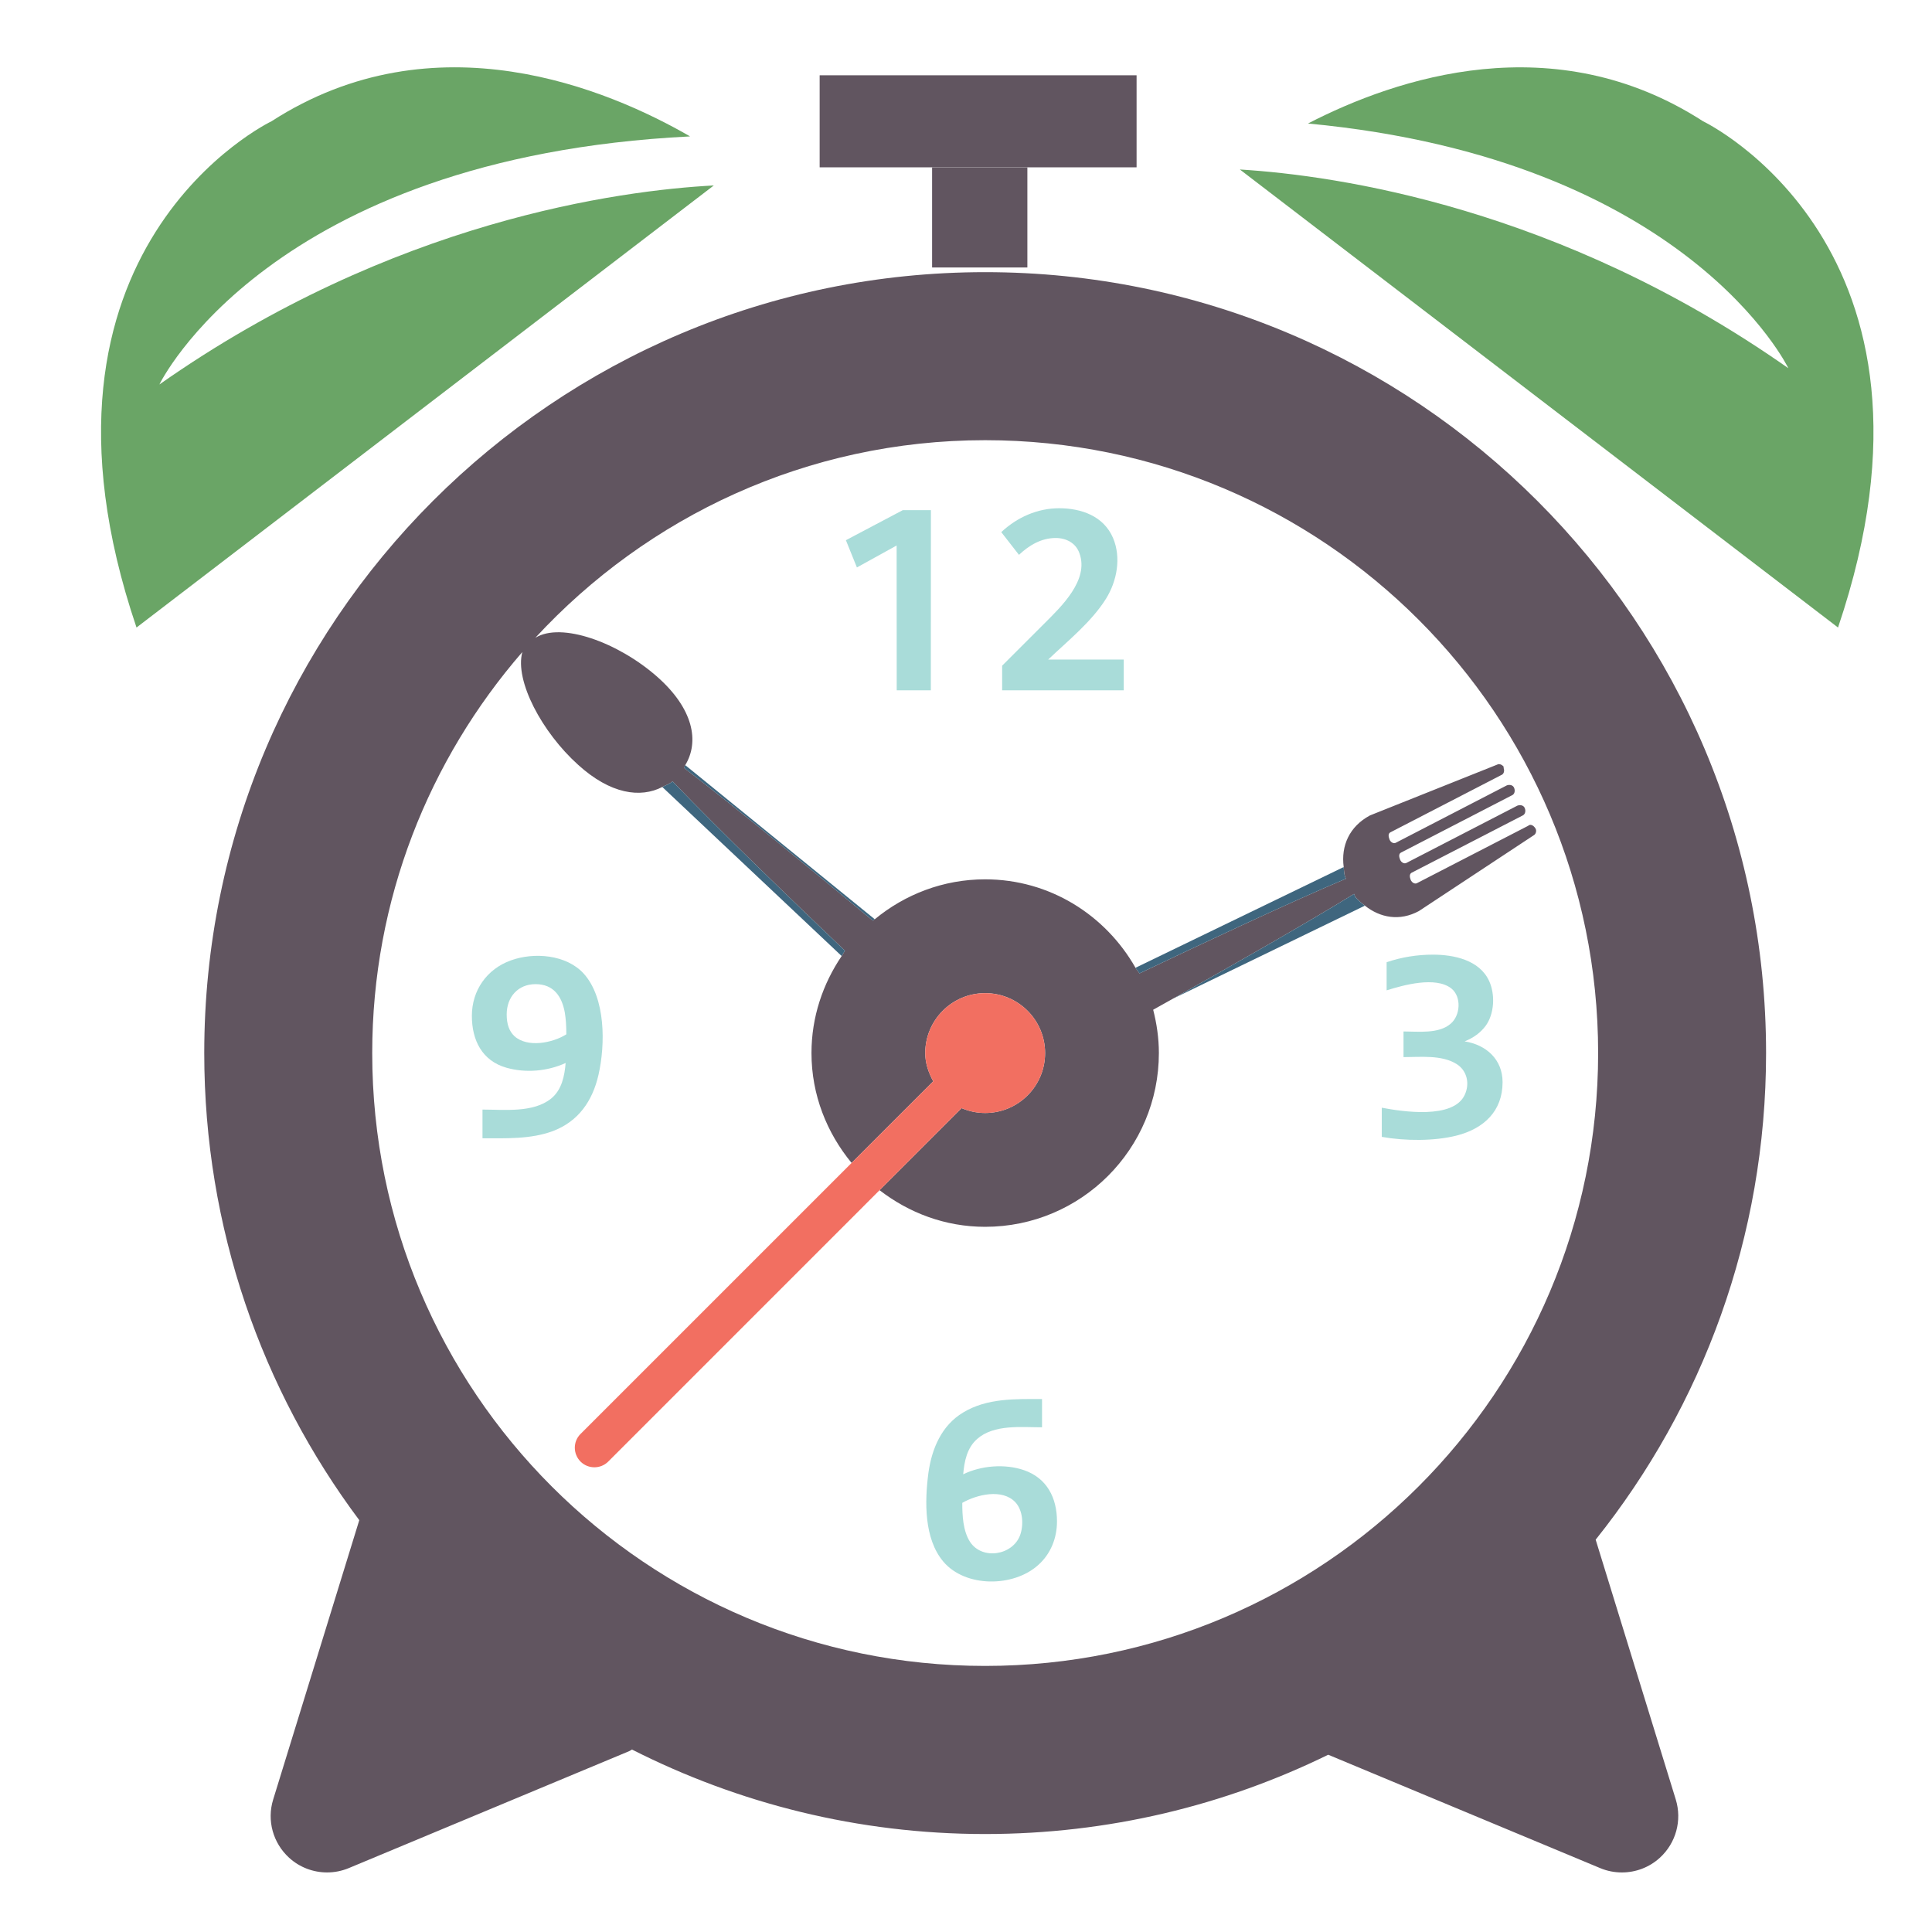 <?xml version="1.0" encoding="utf-8"?>
<!-- Generator: Adobe Illustrator 14.0.0, SVG Export Plug-In . SVG Version: 6.00 Build 43363)  -->
<!DOCTYPE svg PUBLIC "-//W3C//DTD SVG 1.1//EN" "http://www.w3.org/Graphics/SVG/1.1/DTD/svg11.dtd">
<svg version="1.1" id="Layer_1" xmlns="http://www.w3.org/2000/svg" xmlns:xlink="http://www.w3.org/1999/xlink" x="0px" y="0px"
	 width="150px" height="150px" viewBox="0 0 150 150" enable-background="new 0 0 150 150" xml:space="preserve">
<g>
	<path fill="#615560" d="M76.487,21.13c-33.486,0-60.629,27.144-60.629,60.625c0,13.604,4.473,26.154,12.036,36.27l-6.684,21.686
		c-0.504,1.619-0.018,3.383,1.242,4.529c0.816,0.744,1.872,1.135,2.943,1.135c0.564,0,1.137-0.109,1.683-0.336l21.78-9.084
		c0.081-0.037,0.135-0.084,0.21-0.121c8.238,4.176,17.547,6.559,27.42,6.559c9.555,0,18.591-2.215,26.634-6.156l21.117,8.803
		c0.539,0.227,1.119,0.336,1.683,0.336c1.071,0,2.127-0.391,2.942-1.135c1.261-1.146,1.74-2.91,1.242-4.529l-6.219-20.172
		c8.277-10.363,13.23-23.484,13.23-37.783C137.117,48.274,109.973,21.13,76.487,21.13z M76.484,129.342
		c-26.283,0-47.585-21.299-47.585-47.58c0-11.921,4.413-22.79,11.655-31.139c-0.609,2.238,1.539,6.246,4.329,8.754
		c2.526,2.295,4.851,2.595,6.537,1.725c0.27-0.141,0.567-0.234,0.801-0.435c3.588,3.759,9.669,9.612,13.38,13.146
		c-0.096,0.132-0.165,0.282-0.255,0.414c-1.458,2.16-2.343,4.729-2.343,7.529c0,3.258,1.197,6.205,3.114,8.533l6.339-6.336
		c-0.36-0.666-0.621-1.387-0.621-2.191c0-2.566,2.082-4.654,4.65-4.654c2.574,0,4.656,2.088,4.656,4.654
		c0,2.568-2.082,4.65-4.656,4.65c-0.648,0-1.266-0.137-1.827-0.377l-6.369,6.371c2.277,1.758,5.094,2.844,8.193,2.844
		c7.454,0,13.493-6.035,13.493-13.494c0-1.156-0.168-2.285-0.443-3.359c0.449-0.252,1.041-0.582,1.554-0.869
		c4.236-2.382,10.222-5.772,14.046-8.125l0.088,0.228c0.225,0.276,0.488,0.48,0.75,0.684c1.19,0.948,2.705,1.224,4.193,0.42
		l8.928-5.892c0.168-0.096,0.223-0.363,0.123-0.522c-0.152-0.246-0.398-0.369-0.576-0.201l-8.609,4.44
		c-0.166,0.105-0.411-0.024-0.502-0.246c-0.086-0.225-0.104-0.441,0.055-0.546l8.607-4.437c0.228-0.09,0.287-0.354,0.197-0.582
		c-0.087-0.228-0.351-0.282-0.578-0.198l-8.607,4.443c-0.159,0.099-0.411-0.024-0.498-0.252s-0.111-0.435,0.057-0.54l8.607-4.443
		c0.228-0.084,0.281-0.351,0.195-0.576c-0.084-0.228-0.349-0.291-0.576-0.204l-8.607,4.449c-0.168,0.099-0.414-0.024-0.498-0.258
		c-0.087-0.222-0.111-0.438,0.055-0.54l8.601-4.443c0.233-0.081,0.29-0.345,0.198-0.573l0.018-0.066
		c-0.1-0.165-0.352-0.282-0.51-0.183l-9.885,3.948c-1.594,0.861-2.254,2.352-2.034,4.005c0.03,0.225,0.021,0.447,0.087,0.678
		l0.084,0.228c-4.497,1.899-11.667,5.277-16.029,7.353c-0.08-0.162-0.216-0.282-0.306-0.438c-2.319-4.081-6.646-6.867-11.676-6.867
		c-3.255,0-6.231,1.173-8.565,3.099c-0.048,0.036-0.105,0.066-0.153,0.108c-3.939-3.273-10.506-8.688-14.652-11.856
		c0.045-0.066,0.048-0.15,0.09-0.219c1.101-1.818,0.648-4.365-2.181-6.861c-3.027-2.67-7.449-4.269-9.459-3.024
		c8.691-9.411,21.099-15.342,34.923-15.342c26.283,0,47.592,21.306,47.592,47.584C124.076,108.043,102.768,129.342,76.484,129.342z"
		/>
	<path fill="#3F667E" d="M65.601,73.813c-3.711-3.534-9.792-9.387-13.38-13.146c-0.234,0.201-0.531,0.294-0.801,0.435l13.926,13.125
		C65.436,74.095,65.504,73.945,65.601,73.813z"/>
	<path fill="#3F667E" d="M53.111,59.623c4.146,3.168,10.713,8.583,14.652,11.856c0.048-0.042,0.105-0.072,0.153-0.108L53.202,59.404
		C53.16,59.473,53.157,59.557,53.111,59.623z"/>
	<path fill="#3F667E" d="M88.463,75.577c4.362-2.076,11.532-5.454,16.029-7.353l-0.084-0.228c-0.066-0.231-0.057-0.453-0.087-0.678
		l-16.164,7.821C88.247,75.294,88.383,75.415,88.463,75.577z"/>
	<path fill="#3F667E" d="M105.219,69.631l-0.088-0.228c-3.824,2.352-9.81,5.742-14.046,8.125l14.884-7.212
		C105.707,70.111,105.443,69.907,105.219,69.631z"/>
	<rect x="72.368" y="12.997" fill="#615560" width="7.397" height="7.77"/>
	<rect x="63.638" y="5.845" fill="#615560" width="24.606" height="7.146"/>
	<polygon fill="#A9DCD9" points="65.675,41.941 66.53,44.056 69.614,42.352 69.621,53.596 72.27,53.596 72.275,39.607 
		70.094,39.607 	"/>
	<path fill="#A9DCD9" d="M85.871,46.483c0.855-1.377,1.191-3.189,0.546-4.713c-0.723-1.695-2.456-2.31-4.182-2.31
		c-1.698,0-3.265,0.705-4.497,1.854l1.374,1.764c0.792-0.744,1.739-1.308,2.853-1.308c0.811,0,1.566,0.387,1.842,1.185
		c0.763,2.082-1.418,4.146-2.709,5.439l-3.293,3.291v1.911h9.443v-2.388h-5.867C82.904,49.756,84.746,48.283,85.871,46.483z"/>
	<path fill="#A9DCD9" d="M113.711,80.852c0.699-0.277,1.232-0.674,1.626-1.195c0.69-0.93,0.763-2.453,0.276-3.498
		c-0.748-1.625-2.733-2.04-4.362-2.04c-1.222,0-2.433,0.192-3.594,0.588v2.184c1.296-0.408,3.804-1.11,5.028-0.145
		c0.797,0.643,0.705,2.094-0.058,2.736c-0.927,0.805-2.526,0.6-3.659,0.6v1.992c1.301,0,2.967-0.191,4.127,0.541
		c0.816,0.516,1.032,1.535,0.621,2.398c-0.885,1.896-4.812,1.297-6.435,0.99v2.264c1.806,0.322,4.092,0.336,5.819-0.104
		c2.101-0.539,3.559-1.889,3.559-4.145C116.66,82.254,115.389,81.115,113.711,80.852z"/>
	<path fill="#A9DCD9" d="M79.508,114.145c-1.479-0.51-3.317-0.365-4.725,0.318c0.087-1.008,0.291-2.041,1.077-2.736
		c1.302-1.158,3.435-0.912,5.043-0.912v-2.195c-2.088,0-4.263-0.078-6.12,1.043c-1.689,1.008-2.445,2.832-2.703,4.705
		c-0.288,2.207-0.345,5.088,1.155,6.869c1.71,2.033,5.463,2.01,7.386,0.258c0.963-0.863,1.443-2.088,1.443-3.371
		C82.064,116.299,81.29,114.762,79.508,114.145z M79.202,119.189c-0.579,1.572-2.948,1.957-3.891,0.518
		c-0.546-0.854-0.6-2.041-0.6-3.025c1.125-0.646,3.108-1.127,4.123-0.047C79.43,117.283,79.484,118.398,79.202,119.189z"/>
	<path fill="#A9DCD9" d="M46.467,83.449c0.534-2.34,0.57-5.965-1.155-7.867c-1.347-1.47-3.846-1.668-5.64-1.02
		c-1.881,0.672-3.036,2.339-3.036,4.308c0,1.883,0.786,3.492,2.691,4.031c1.5,0.42,3.177,0.275,4.59-0.371
		c-0.087,1.008-0.294,2.082-1.125,2.76c-1.389,1.127-3.66,0.857-5.331,0.857v2.227c1.83,0,3.723,0.084,5.454-0.553
		C44.913,87.066,46.004,85.477,46.467,83.449z M39.936,80.443c-0.399-0.373-0.597-0.924-0.597-1.68c0-1.346,0.873-2.354,2.244-2.354
		c1.395,0,2.046,0.949,2.271,2.221c0.081,0.492,0.117,1.043,0.117,1.674C42.903,80.982,40.944,81.367,39.936,80.443z"/>
	<path fill="#6AA566" d="M132.23,9.418c-11.574-7.47-23.814-3.372-30.678,0.171c29.492,2.778,37.295,18.999,37.295,18.999
		c-17.763-12.48-35.045-14.967-42.584-15.429l46.441,35.562C152.707,19.186,132.23,9.418,132.23,9.418z"/>
	<path fill="#6AA566" d="M12.375,29.851c0,0,8.487-17.634,41.202-19.26c-6.327-3.657-19.809-9.36-32.496-1.176
		c0,0-20.49,9.771-10.482,39.306l44.822-34.323C48.159,14.785,30.519,17.101,12.375,29.851z"/>
	<path fill="#F26F61" d="M45.075,113.479c0.591,0.588,1.554,0.588,2.145,0l21.069-21.072l6.369-6.371
		c0.561,0.24,1.179,0.377,1.827,0.377c2.574,0,4.656-2.082,4.656-4.65c0-2.566-2.082-4.654-4.656-4.654
		c-2.568,0-4.65,2.088-4.65,4.654c0,0.805,0.261,1.525,0.621,2.191l-6.339,6.336L45.075,111.33
		C44.48,111.918,44.48,112.879,45.075,113.479z"/>
</g>
</svg>
